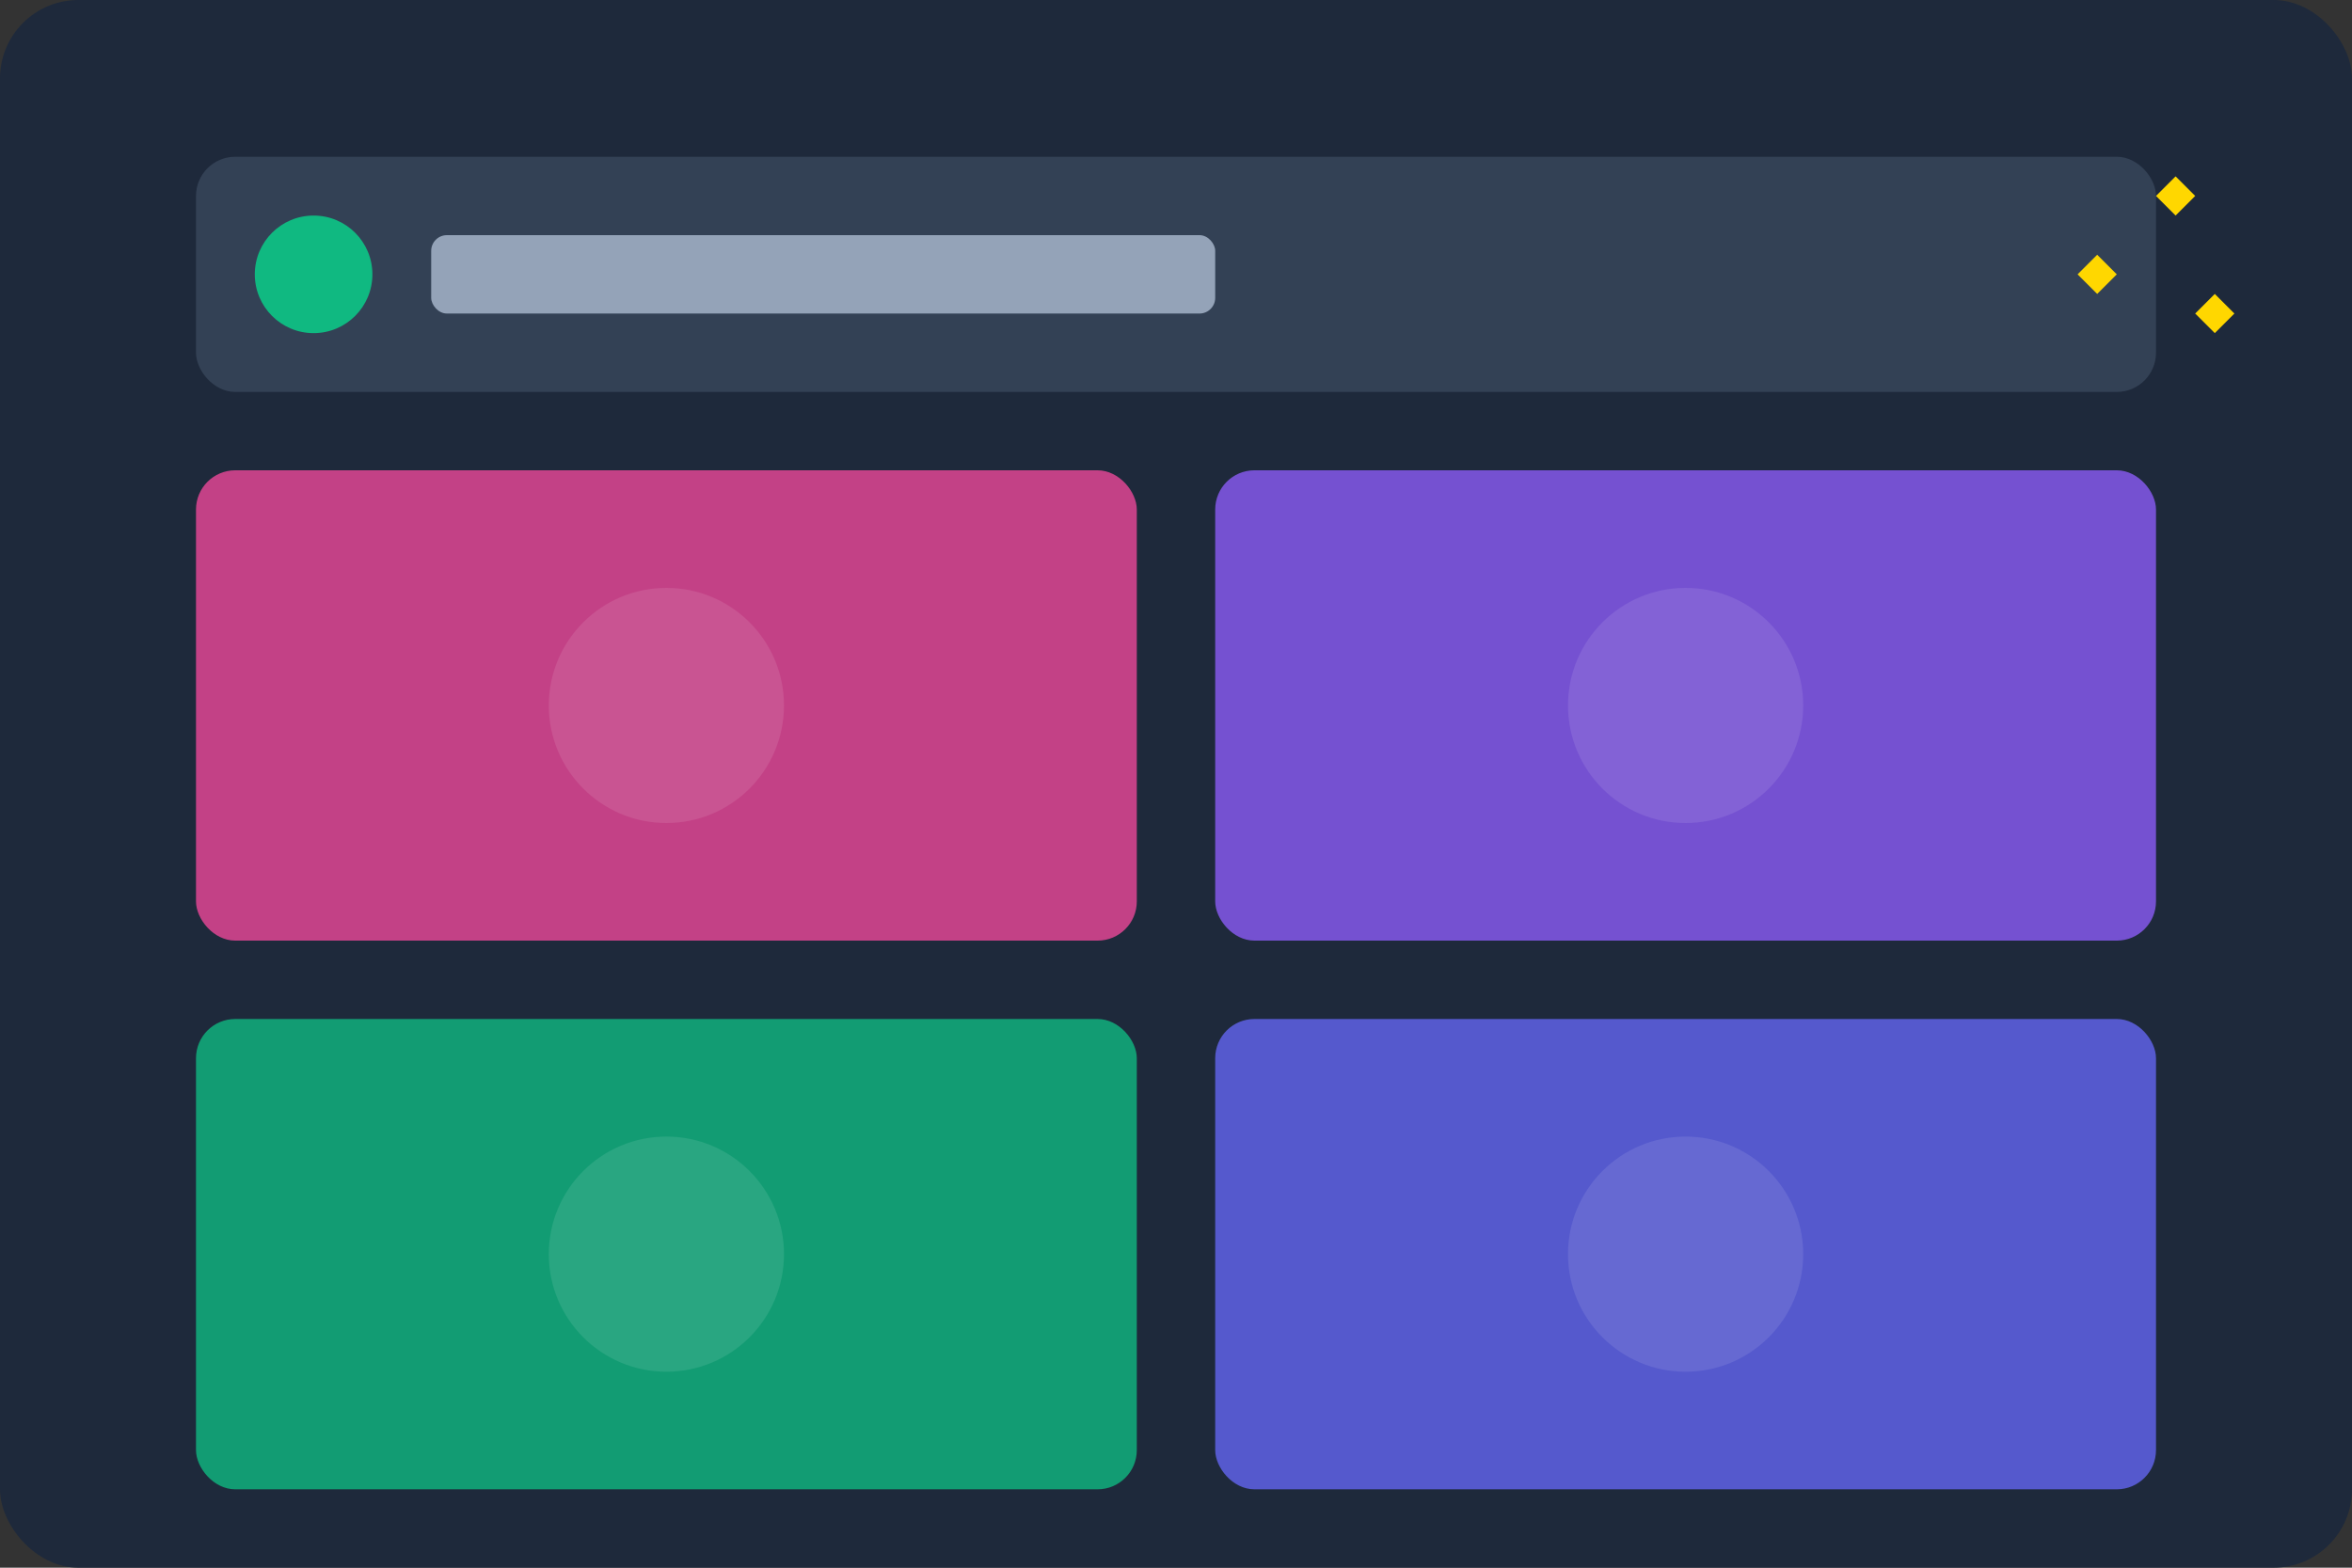 <svg viewBox="0 0 600 400" xmlns="http://www.w3.org/2000/svg">
  <rect x="0" y="0" width="600" height="400" fill="#333333" stroke="none"/>
  <!-- Background -->
  <rect width="600" height="400" fill="#1E293B" rx="20"/>
  
  <!-- Text prompt area -->
  <rect x="50" y="40" width="500" height="60" rx="10" fill="#334155"/>
  <circle cx="80" cy="70" r="15" fill="#10B981"/>
  <rect x="110" y="60" width="200" height="20" rx="4" fill="#94A3B8"/>
  
  <!-- Generated moodboard grid -->
  <rect x="50" y="120" width="240" height="120" rx="10" fill="#EC4899" opacity="0.8"/>
  <rect x="310" y="120" width="240" height="120" rx="10" fill="#8B5CF6" opacity="0.8"/>
  <rect x="50" y="260" width="240" height="120" rx="10" fill="#10B981" opacity="0.8"/>
  <rect x="310" y="260" width="240" height="120" rx="10" fill="#6366F1" opacity="0.8"/>
  
  <!-- Decorative elements -->
  <circle cx="170" cy="180" r="30" fill="white" opacity="0.1"/>
  <circle cx="430" cy="180" r="30" fill="white" opacity="0.1"/>
  <circle cx="170" cy="320" r="30" fill="white" opacity="0.1"/>
  <circle cx="430" cy="320" r="30" fill="white" opacity="0.1"/>
  
  <!-- Magic sparkles -->
  <path d="M550,50 l5,-5 l5,5 l-5,5 z" fill="#FFD700"/>
  <path d="M530,70 l5,-5 l5,5 l-5,5 z" fill="#FFD700"/>
  <path d="M560,80 l5,-5 l5,5 l-5,5 z" fill="#FFD700"/>
</svg>
